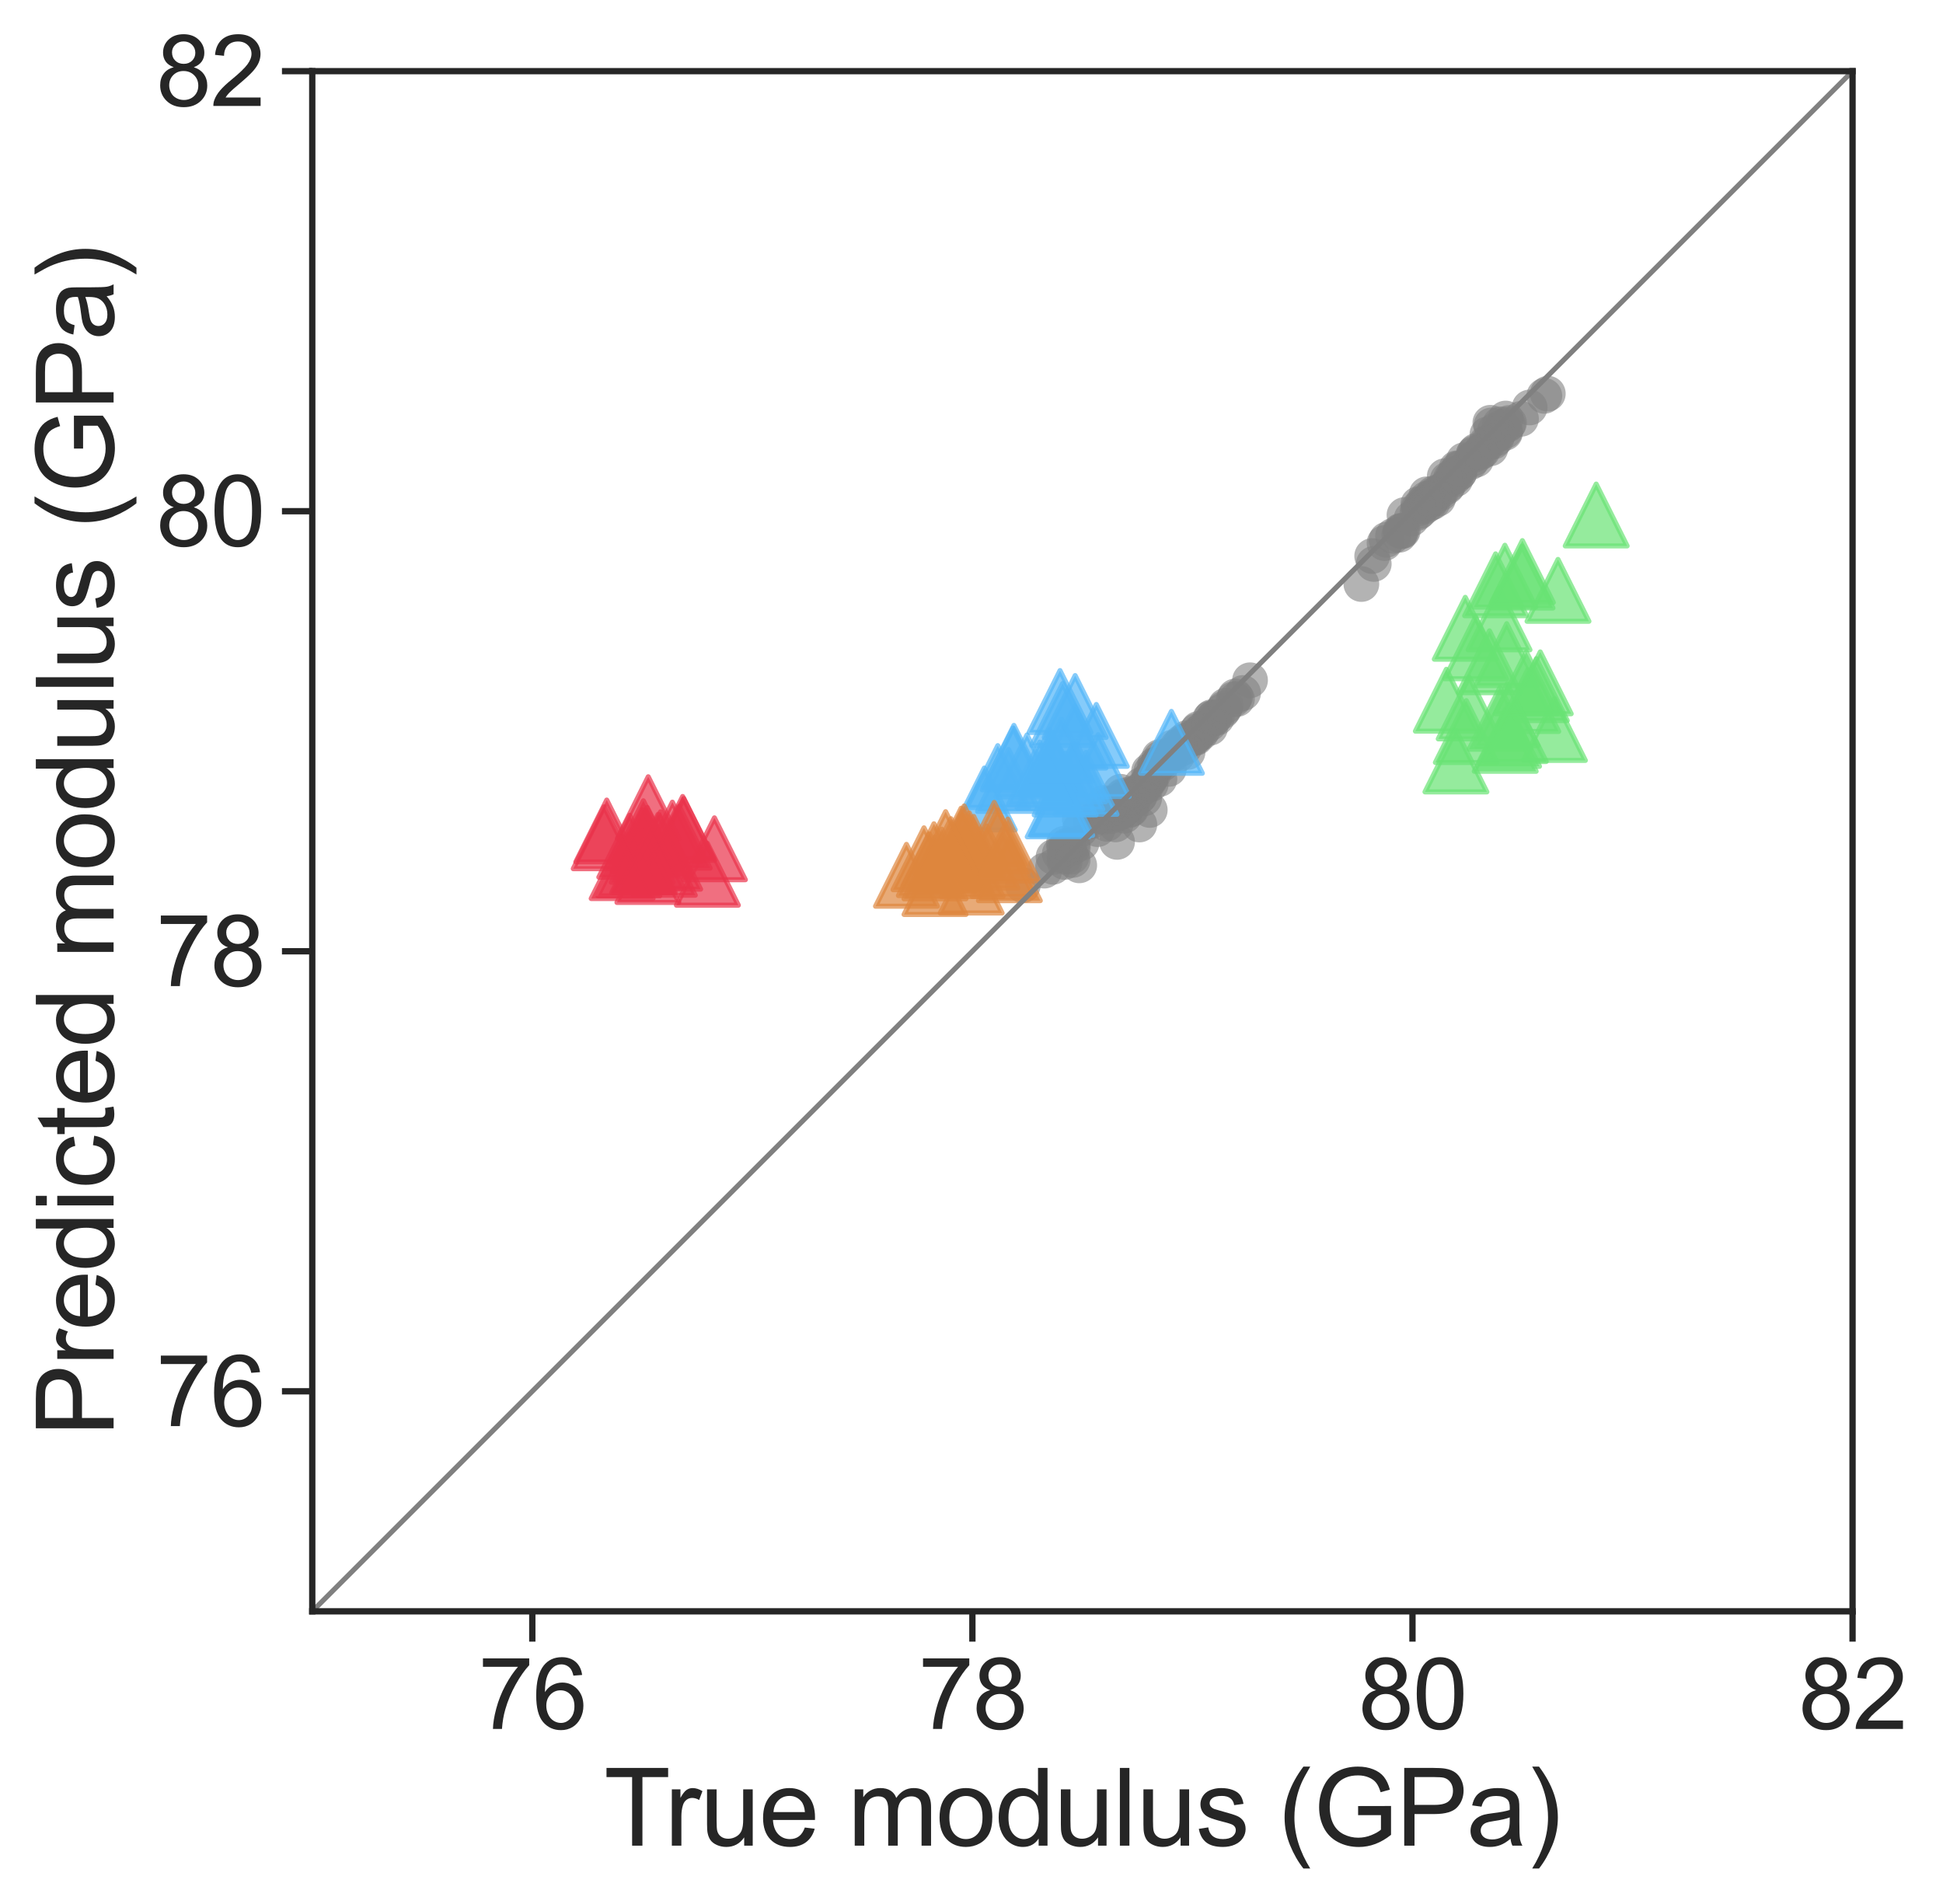 <?xml version="1.0" encoding="utf-8" standalone="no"?>
<!DOCTYPE svg PUBLIC "-//W3C//DTD SVG 1.1//EN"
  "http://www.w3.org/Graphics/SVG/1.1/DTD/svg11.dtd">
<svg xmlns:xlink="http://www.w3.org/1999/xlink" width="384.642pt" height="377.021pt" viewBox="0 0 384.642 377.021" xmlns="http://www.w3.org/2000/svg" version="1.1">
 <defs>
  <style type="text/css">*{stroke-linejoin: round; stroke-linecap: butt}</style>
 </defs>
 <g id="figure_1">
  <g id="patch_1">
   <path d="M 0 377.021 
L 384.642 377.021 
L 384.642 0 
L 0 0 
z
" style="fill: #ffffff"/>
  </g>
  <g id="axes_1">
   <g id="patch_2">
    <path d="M 61.817 319.009 
L 366.737 319.009 
L 366.737 14.089 
L 61.817 14.089 
z
" style="fill: #ffffff"/>
   </g>
   <g id="matplotlib.axis_1">
    <g id="xtick_1">
     <g id="line2d_1">
      <defs>
       <path id="m9c72541d26" d="M 0 0 
L 0 6 
" style="stroke: #262626; stroke-width: 1.25"/>
      </defs>
      <g>
       <use xlink:href="#m9c72541d26" x="105.377" y="319.009" style="fill: #262626; stroke: #262626; stroke-width: 1.25"/>
      </g>
     </g>
     <g id="text_1">
      <!-- 76 -->
      <g style="fill: #262626" transform="translate(94.672 342.288) scale(0.193 -0.193)">
       <defs>
        <path id="ArialMT-37" d="M 303 3981 
L 303 4522 
L 3269 4522 
L 3269 4084 
Q 2831 3619 2401 2847 
Q 1972 2075 1738 1259 
Q 1569 684 1522 0 
L 944 0 
Q 953 541 1156 1306 
Q 1359 2072 1739 2783 
Q 2119 3494 2547 3981 
L 303 3981 
z
" transform="scale(0.016)"/>
        <path id="ArialMT-36" d="M 3184 3459 
L 2625 3416 
Q 2550 3747 2413 3897 
Q 2184 4138 1850 4138 
Q 1581 4138 1378 3988 
Q 1113 3794 959 3422 
Q 806 3050 800 2363 
Q 1003 2672 1297 2822 
Q 1591 2972 1913 2972 
Q 2475 2972 2870 2558 
Q 3266 2144 3266 1488 
Q 3266 1056 3080 686 
Q 2894 316 2569 119 
Q 2244 -78 1831 -78 
Q 1128 -78 684 439 
Q 241 956 241 2144 
Q 241 3472 731 4075 
Q 1159 4600 1884 4600 
Q 2425 4600 2770 4297 
Q 3116 3994 3184 3459 
z
M 888 1484 
Q 888 1194 1011 928 
Q 1134 663 1356 523 
Q 1578 384 1822 384 
Q 2178 384 2434 671 
Q 2691 959 2691 1453 
Q 2691 1928 2437 2201 
Q 2184 2475 1800 2475 
Q 1419 2475 1153 2201 
Q 888 1928 888 1484 
z
" transform="scale(0.016)"/>
       </defs>
       <use xlink:href="#ArialMT-37"/>
       <use xlink:href="#ArialMT-36" x="55.615"/>
      </g>
     </g>
    </g>
    <g id="xtick_2">
     <g id="line2d_2">
      <g>
       <use xlink:href="#m9c72541d26" x="192.497" y="319.009" style="fill: #262626; stroke: #262626; stroke-width: 1.25"/>
      </g>
     </g>
     <g id="text_2">
      <!-- 78 -->
      <g style="fill: #262626" transform="translate(181.792 342.288) scale(0.193 -0.193)">
       <defs>
        <path id="ArialMT-38" d="M 1131 2484 
Q 781 2613 612 2850 
Q 444 3088 444 3419 
Q 444 3919 803 4259 
Q 1163 4600 1759 4600 
Q 2359 4600 2725 4251 
Q 3091 3903 3091 3403 
Q 3091 3084 2923 2848 
Q 2756 2613 2416 2484 
Q 2838 2347 3058 2040 
Q 3278 1734 3278 1309 
Q 3278 722 2862 322 
Q 2447 -78 1769 -78 
Q 1091 -78 675 323 
Q 259 725 259 1325 
Q 259 1772 486 2073 
Q 713 2375 1131 2484 
z
M 1019 3438 
Q 1019 3113 1228 2906 
Q 1438 2700 1772 2700 
Q 2097 2700 2305 2904 
Q 2513 3109 2513 3406 
Q 2513 3716 2298 3927 
Q 2084 4138 1766 4138 
Q 1444 4138 1231 3931 
Q 1019 3725 1019 3438 
z
M 838 1322 
Q 838 1081 952 856 
Q 1066 631 1291 507 
Q 1516 384 1775 384 
Q 2178 384 2440 643 
Q 2703 903 2703 1303 
Q 2703 1709 2433 1975 
Q 2163 2241 1756 2241 
Q 1359 2241 1098 1978 
Q 838 1716 838 1322 
z
" transform="scale(0.016)"/>
       </defs>
       <use xlink:href="#ArialMT-37"/>
       <use xlink:href="#ArialMT-38" x="55.615"/>
      </g>
     </g>
    </g>
    <g id="xtick_3">
     <g id="line2d_3">
      <g>
       <use xlink:href="#m9c72541d26" x="279.617" y="319.009" style="fill: #262626; stroke: #262626; stroke-width: 1.25"/>
      </g>
     </g>
     <g id="text_3">
      <!-- 80 -->
      <g style="fill: #262626" transform="translate(268.912 342.288) scale(0.193 -0.193)">
       <defs>
        <path id="ArialMT-30" d="M 266 2259 
Q 266 3072 433 3567 
Q 600 4063 929 4331 
Q 1259 4600 1759 4600 
Q 2128 4600 2406 4451 
Q 2684 4303 2865 4023 
Q 3047 3744 3150 3342 
Q 3253 2941 3253 2259 
Q 3253 1453 3087 958 
Q 2922 463 2592 192 
Q 2263 -78 1759 -78 
Q 1097 -78 719 397 
Q 266 969 266 2259 
z
M 844 2259 
Q 844 1131 1108 757 
Q 1372 384 1759 384 
Q 2147 384 2411 759 
Q 2675 1134 2675 2259 
Q 2675 3391 2411 3762 
Q 2147 4134 1753 4134 
Q 1366 4134 1134 3806 
Q 844 3388 844 2259 
z
" transform="scale(0.016)"/>
       </defs>
       <use xlink:href="#ArialMT-38"/>
       <use xlink:href="#ArialMT-30" x="55.615"/>
      </g>
     </g>
    </g>
    <g id="xtick_4">
     <g id="line2d_4">
      <g>
       <use xlink:href="#m9c72541d26" x="366.737" y="319.009" style="fill: #262626; stroke: #262626; stroke-width: 1.25"/>
      </g>
     </g>
     <g id="text_4">
      <!-- 82 -->
      <g style="fill: #262626" transform="translate(356.032 342.288) scale(0.193 -0.193)">
       <defs>
        <path id="ArialMT-32" d="M 3222 541 
L 3222 0 
L 194 0 
Q 188 203 259 391 
Q 375 700 629 1000 
Q 884 1300 1366 1694 
Q 2113 2306 2375 2664 
Q 2638 3022 2638 3341 
Q 2638 3675 2398 3904 
Q 2159 4134 1775 4134 
Q 1369 4134 1125 3890 
Q 881 3647 878 3216 
L 300 3275 
Q 359 3922 746 4261 
Q 1134 4600 1788 4600 
Q 2447 4600 2831 4234 
Q 3216 3869 3216 3328 
Q 3216 3053 3103 2787 
Q 2991 2522 2730 2228 
Q 2469 1934 1863 1422 
Q 1356 997 1212 845 
Q 1069 694 975 541 
L 3222 541 
z
" transform="scale(0.016)"/>
       </defs>
       <use xlink:href="#ArialMT-38"/>
       <use xlink:href="#ArialMT-32" x="55.615"/>
      </g>
     </g>
    </g>
    <g id="text_5">
     <!-- True modulus (GPa) -->
     <g style="fill: #262626" transform="translate(119.562 365.401) scale(0.21 -0.21)">
      <defs>
       <path id="ArialMT-54" d="M 1659 0 
L 1659 4041 
L 150 4041 
L 150 4581 
L 3781 4581 
L 3781 4041 
L 2266 4041 
L 2266 0 
L 1659 0 
z
" transform="scale(0.016)"/>
       <path id="ArialMT-72" d="M 416 0 
L 416 3319 
L 922 3319 
L 922 2816 
Q 1116 3169 1280 3281 
Q 1444 3394 1641 3394 
Q 1925 3394 2219 3213 
L 2025 2691 
Q 1819 2813 1613 2813 
Q 1428 2813 1281 2702 
Q 1134 2591 1072 2394 
Q 978 2094 978 1738 
L 978 0 
L 416 0 
z
" transform="scale(0.016)"/>
       <path id="ArialMT-75" d="M 2597 0 
L 2597 488 
Q 2209 -75 1544 -75 
Q 1250 -75 995 37 
Q 741 150 617 320 
Q 494 491 444 738 
Q 409 903 409 1263 
L 409 3319 
L 972 3319 
L 972 1478 
Q 972 1038 1006 884 
Q 1059 663 1231 536 
Q 1403 409 1656 409 
Q 1909 409 2131 539 
Q 2353 669 2445 892 
Q 2538 1116 2538 1541 
L 2538 3319 
L 3100 3319 
L 3100 0 
L 2597 0 
z
" transform="scale(0.016)"/>
       <path id="ArialMT-65" d="M 2694 1069 
L 3275 997 
Q 3138 488 2766 206 
Q 2394 -75 1816 -75 
Q 1088 -75 661 373 
Q 234 822 234 1631 
Q 234 2469 665 2931 
Q 1097 3394 1784 3394 
Q 2450 3394 2872 2941 
Q 3294 2488 3294 1666 
Q 3294 1616 3291 1516 
L 816 1516 
Q 847 969 1125 678 
Q 1403 388 1819 388 
Q 2128 388 2347 550 
Q 2566 713 2694 1069 
z
M 847 1978 
L 2700 1978 
Q 2663 2397 2488 2606 
Q 2219 2931 1791 2931 
Q 1403 2931 1139 2672 
Q 875 2413 847 1978 
z
" transform="scale(0.016)"/>
       <path id="ArialMT-20" transform="scale(0.016)"/>
       <path id="ArialMT-6d" d="M 422 0 
L 422 3319 
L 925 3319 
L 925 2853 
Q 1081 3097 1340 3245 
Q 1600 3394 1931 3394 
Q 2300 3394 2536 3241 
Q 2772 3088 2869 2813 
Q 3263 3394 3894 3394 
Q 4388 3394 4653 3120 
Q 4919 2847 4919 2278 
L 4919 0 
L 4359 0 
L 4359 2091 
Q 4359 2428 4304 2576 
Q 4250 2725 4106 2815 
Q 3963 2906 3769 2906 
Q 3419 2906 3187 2673 
Q 2956 2441 2956 1928 
L 2956 0 
L 2394 0 
L 2394 2156 
Q 2394 2531 2256 2718 
Q 2119 2906 1806 2906 
Q 1569 2906 1367 2781 
Q 1166 2656 1075 2415 
Q 984 2175 984 1722 
L 984 0 
L 422 0 
z
" transform="scale(0.016)"/>
       <path id="ArialMT-6f" d="M 213 1659 
Q 213 2581 725 3025 
Q 1153 3394 1769 3394 
Q 2453 3394 2887 2945 
Q 3322 2497 3322 1706 
Q 3322 1066 3130 698 
Q 2938 331 2570 128 
Q 2203 -75 1769 -75 
Q 1072 -75 642 372 
Q 213 819 213 1659 
z
M 791 1659 
Q 791 1022 1069 705 
Q 1347 388 1769 388 
Q 2188 388 2466 706 
Q 2744 1025 2744 1678 
Q 2744 2294 2464 2611 
Q 2184 2928 1769 2928 
Q 1347 2928 1069 2612 
Q 791 2297 791 1659 
z
" transform="scale(0.016)"/>
       <path id="ArialMT-64" d="M 2575 0 
L 2575 419 
Q 2259 -75 1647 -75 
Q 1250 -75 917 144 
Q 584 363 401 755 
Q 219 1147 219 1656 
Q 219 2153 384 2558 
Q 550 2963 881 3178 
Q 1213 3394 1622 3394 
Q 1922 3394 2156 3267 
Q 2391 3141 2538 2938 
L 2538 4581 
L 3097 4581 
L 3097 0 
L 2575 0 
z
M 797 1656 
Q 797 1019 1065 703 
Q 1334 388 1700 388 
Q 2069 388 2326 689 
Q 2584 991 2584 1609 
Q 2584 2291 2321 2609 
Q 2059 2928 1675 2928 
Q 1300 2928 1048 2622 
Q 797 2316 797 1656 
z
" transform="scale(0.016)"/>
       <path id="ArialMT-6c" d="M 409 0 
L 409 4581 
L 972 4581 
L 972 0 
L 409 0 
z
" transform="scale(0.016)"/>
       <path id="ArialMT-73" d="M 197 991 
L 753 1078 
Q 800 744 1014 566 
Q 1228 388 1613 388 
Q 2000 388 2187 545 
Q 2375 703 2375 916 
Q 2375 1106 2209 1216 
Q 2094 1291 1634 1406 
Q 1016 1563 777 1677 
Q 538 1791 414 1992 
Q 291 2194 291 2438 
Q 291 2659 392 2848 
Q 494 3038 669 3163 
Q 800 3259 1026 3326 
Q 1253 3394 1513 3394 
Q 1903 3394 2198 3281 
Q 2494 3169 2634 2976 
Q 2775 2784 2828 2463 
L 2278 2388 
Q 2241 2644 2061 2787 
Q 1881 2931 1553 2931 
Q 1166 2931 1000 2803 
Q 834 2675 834 2503 
Q 834 2394 903 2306 
Q 972 2216 1119 2156 
Q 1203 2125 1616 2013 
Q 2213 1853 2448 1751 
Q 2684 1650 2818 1456 
Q 2953 1263 2953 975 
Q 2953 694 2789 445 
Q 2625 197 2315 61 
Q 2006 -75 1616 -75 
Q 969 -75 630 194 
Q 291 463 197 991 
z
" transform="scale(0.016)"/>
       <path id="ArialMT-28" d="M 1497 -1347 
Q 1031 -759 709 28 
Q 388 816 388 1659 
Q 388 2403 628 3084 
Q 909 3875 1497 4659 
L 1900 4659 
Q 1522 4009 1400 3731 
Q 1209 3300 1100 2831 
Q 966 2247 966 1656 
Q 966 153 1900 -1347 
L 1497 -1347 
z
" transform="scale(0.016)"/>
       <path id="ArialMT-47" d="M 2638 1797 
L 2638 2334 
L 4578 2338 
L 4578 638 
Q 4131 281 3656 101 
Q 3181 -78 2681 -78 
Q 2006 -78 1454 211 
Q 903 500 622 1047 
Q 341 1594 341 2269 
Q 341 2938 620 3517 
Q 900 4097 1425 4378 
Q 1950 4659 2634 4659 
Q 3131 4659 3532 4498 
Q 3934 4338 4162 4050 
Q 4391 3763 4509 3300 
L 3963 3150 
Q 3859 3500 3706 3700 
Q 3553 3900 3268 4020 
Q 2984 4141 2638 4141 
Q 2222 4141 1919 4014 
Q 1616 3888 1430 3681 
Q 1244 3475 1141 3228 
Q 966 2803 966 2306 
Q 966 1694 1177 1281 
Q 1388 869 1791 669 
Q 2194 469 2647 469 
Q 3041 469 3416 620 
Q 3791 772 3984 944 
L 3984 1797 
L 2638 1797 
z
" transform="scale(0.016)"/>
       <path id="ArialMT-50" d="M 494 0 
L 494 4581 
L 2222 4581 
Q 2678 4581 2919 4538 
Q 3256 4481 3484 4323 
Q 3713 4166 3852 3881 
Q 3991 3597 3991 3256 
Q 3991 2672 3619 2267 
Q 3247 1863 2275 1863 
L 1100 1863 
L 1100 0 
L 494 0 
z
M 1100 2403 
L 2284 2403 
Q 2872 2403 3119 2622 
Q 3366 2841 3366 3238 
Q 3366 3525 3220 3729 
Q 3075 3934 2838 4000 
Q 2684 4041 2272 4041 
L 1100 4041 
L 1100 2403 
z
" transform="scale(0.016)"/>
       <path id="ArialMT-61" d="M 2588 409 
Q 2275 144 1986 34 
Q 1697 -75 1366 -75 
Q 819 -75 525 192 
Q 231 459 231 875 
Q 231 1119 342 1320 
Q 453 1522 633 1644 
Q 813 1766 1038 1828 
Q 1203 1872 1538 1913 
Q 2219 1994 2541 2106 
Q 2544 2222 2544 2253 
Q 2544 2597 2384 2738 
Q 2169 2928 1744 2928 
Q 1347 2928 1158 2789 
Q 969 2650 878 2297 
L 328 2372 
Q 403 2725 575 2942 
Q 747 3159 1072 3276 
Q 1397 3394 1825 3394 
Q 2250 3394 2515 3294 
Q 2781 3194 2906 3042 
Q 3031 2891 3081 2659 
Q 3109 2516 3109 2141 
L 3109 1391 
Q 3109 606 3145 398 
Q 3181 191 3288 0 
L 2700 0 
Q 2613 175 2588 409 
z
M 2541 1666 
Q 2234 1541 1622 1453 
Q 1275 1403 1131 1340 
Q 988 1278 909 1158 
Q 831 1038 831 891 
Q 831 666 1001 516 
Q 1172 366 1500 366 
Q 1825 366 2078 508 
Q 2331 650 2450 897 
Q 2541 1088 2541 1459 
L 2541 1666 
z
" transform="scale(0.016)"/>
       <path id="ArialMT-29" d="M 791 -1347 
L 388 -1347 
Q 1322 153 1322 1656 
Q 1322 2244 1188 2822 
Q 1081 3291 891 3722 
Q 769 4003 388 4659 
L 791 4659 
Q 1378 3875 1659 3084 
Q 1900 2403 1900 1659 
Q 1900 816 1576 28 
Q 1253 -759 791 -1347 
z
" transform="scale(0.016)"/>
      </defs>
      <use xlink:href="#ArialMT-54"/>
      <use xlink:href="#ArialMT-72" x="57.334"/>
      <use xlink:href="#ArialMT-75" x="90.635"/>
      <use xlink:href="#ArialMT-65" x="146.25"/>
      <use xlink:href="#ArialMT-20" x="201.865"/>
      <use xlink:href="#ArialMT-6d" x="229.648"/>
      <use xlink:href="#ArialMT-6f" x="312.949"/>
      <use xlink:href="#ArialMT-64" x="368.564"/>
      <use xlink:href="#ArialMT-75" x="424.18"/>
      <use xlink:href="#ArialMT-6c" x="479.795"/>
      <use xlink:href="#ArialMT-75" x="502.012"/>
      <use xlink:href="#ArialMT-73" x="557.627"/>
      <use xlink:href="#ArialMT-20" x="607.627"/>
      <use xlink:href="#ArialMT-28" x="635.41"/>
      <use xlink:href="#ArialMT-47" x="668.711"/>
      <use xlink:href="#ArialMT-50" x="746.494"/>
      <use xlink:href="#ArialMT-61" x="813.193"/>
      <use xlink:href="#ArialMT-29" x="868.809"/>
     </g>
    </g>
   </g>
   <g id="matplotlib.axis_2">
    <g id="ytick_1">
     <g id="line2d_5">
      <defs>
       <path id="m9cccc47518" d="M 0 0 
L -6 0 
" style="stroke: #262626; stroke-width: 1.25"/>
      </defs>
      <g>
       <use xlink:href="#m9cccc47518" x="61.817" y="275.449" style="fill: #262626; stroke: #262626; stroke-width: 1.25"/>
      </g>
     </g>
     <g id="text_6">
      <!-- 76 -->
      <g style="fill: #262626" transform="translate(30.907 282.339) scale(0.193 -0.193)">
       <use xlink:href="#ArialMT-37"/>
       <use xlink:href="#ArialMT-36" x="55.615"/>
      </g>
     </g>
    </g>
    <g id="ytick_2">
     <g id="line2d_6">
      <g>
       <use xlink:href="#m9cccc47518" x="61.817" y="188.329" style="fill: #262626; stroke: #262626; stroke-width: 1.25"/>
      </g>
     </g>
     <g id="text_7">
      <!-- 78 -->
      <g style="fill: #262626" transform="translate(30.907 195.219) scale(0.193 -0.193)">
       <use xlink:href="#ArialMT-37"/>
       <use xlink:href="#ArialMT-38" x="55.615"/>
      </g>
     </g>
    </g>
    <g id="ytick_3">
     <g id="line2d_7">
      <g>
       <use xlink:href="#m9cccc47518" x="61.817" y="101.209" style="fill: #262626; stroke: #262626; stroke-width: 1.25"/>
      </g>
     </g>
     <g id="text_8">
      <!-- 80 -->
      <g style="fill: #262626" transform="translate(30.907 108.099) scale(0.193 -0.193)">
       <use xlink:href="#ArialMT-38"/>
       <use xlink:href="#ArialMT-30" x="55.615"/>
      </g>
     </g>
    </g>
    <g id="ytick_4">
     <g id="line2d_8">
      <g>
       <use xlink:href="#m9cccc47518" x="61.817" y="14.089" style="fill: #262626; stroke: #262626; stroke-width: 1.25"/>
      </g>
     </g>
     <g id="text_9">
      <!-- 82 -->
      <g style="fill: #262626" transform="translate(30.907 20.979) scale(0.193 -0.193)">
       <use xlink:href="#ArialMT-38"/>
       <use xlink:href="#ArialMT-32" x="55.615"/>
      </g>
     </g>
    </g>
    <g id="text_10">
     <!-- Predicted modulus (GPa) -->
     <g style="fill: #262626" transform="translate(22.487 284.427) rotate(-90) scale(0.21 -0.21)">
      <defs>
       <path id="ArialMT-69" d="M 425 3934 
L 425 4581 
L 988 4581 
L 988 3934 
L 425 3934 
z
M 425 0 
L 425 3319 
L 988 3319 
L 988 0 
L 425 0 
z
" transform="scale(0.016)"/>
       <path id="ArialMT-63" d="M 2588 1216 
L 3141 1144 
Q 3050 572 2676 248 
Q 2303 -75 1759 -75 
Q 1078 -75 664 370 
Q 250 816 250 1647 
Q 250 2184 428 2587 
Q 606 2991 970 3192 
Q 1334 3394 1763 3394 
Q 2303 3394 2647 3120 
Q 2991 2847 3088 2344 
L 2541 2259 
Q 2463 2594 2264 2762 
Q 2066 2931 1784 2931 
Q 1359 2931 1093 2626 
Q 828 2322 828 1663 
Q 828 994 1084 691 
Q 1341 388 1753 388 
Q 2084 388 2306 591 
Q 2528 794 2588 1216 
z
" transform="scale(0.016)"/>
       <path id="ArialMT-74" d="M 1650 503 
L 1731 6 
Q 1494 -44 1306 -44 
Q 1000 -44 831 53 
Q 663 150 594 308 
Q 525 466 525 972 
L 525 2881 
L 113 2881 
L 113 3319 
L 525 3319 
L 525 4141 
L 1084 4478 
L 1084 3319 
L 1650 3319 
L 1650 2881 
L 1084 2881 
L 1084 941 
Q 1084 700 1114 631 
Q 1144 563 1211 522 
Q 1278 481 1403 481 
Q 1497 481 1650 503 
z
" transform="scale(0.016)"/>
      </defs>
      <use xlink:href="#ArialMT-50"/>
      <use xlink:href="#ArialMT-72" x="66.699"/>
      <use xlink:href="#ArialMT-65" x="100"/>
      <use xlink:href="#ArialMT-64" x="155.615"/>
      <use xlink:href="#ArialMT-69" x="211.23"/>
      <use xlink:href="#ArialMT-63" x="233.447"/>
      <use xlink:href="#ArialMT-74" x="283.447"/>
      <use xlink:href="#ArialMT-65" x="311.23"/>
      <use xlink:href="#ArialMT-64" x="366.846"/>
      <use xlink:href="#ArialMT-20" x="422.461"/>
      <use xlink:href="#ArialMT-6d" x="450.244"/>
      <use xlink:href="#ArialMT-6f" x="533.545"/>
      <use xlink:href="#ArialMT-64" x="589.16"/>
      <use xlink:href="#ArialMT-75" x="644.775"/>
      <use xlink:href="#ArialMT-6c" x="700.391"/>
      <use xlink:href="#ArialMT-75" x="722.607"/>
      <use xlink:href="#ArialMT-73" x="778.223"/>
      <use xlink:href="#ArialMT-20" x="828.223"/>
      <use xlink:href="#ArialMT-28" x="856.006"/>
      <use xlink:href="#ArialMT-47" x="889.307"/>
      <use xlink:href="#ArialMT-50" x="967.09"/>
      <use xlink:href="#ArialMT-61" x="1033.789"/>
      <use xlink:href="#ArialMT-29" x="1089.404"/>
     </g>
    </g>
   </g>
   <g id="PathCollection_1">
    <defs>
     <path id="C0_0_17e2980e04" d="M 0 3.536 
C 0.938 3.536 1.837 3.163 2.5 2.5 
C 3.163 1.837 3.536 0.938 3.536 -0 
C 3.536 -0.938 3.163 -1.837 2.5 -2.5 
C 1.837 -3.163 0.938 -3.536 0 -3.536 
C -0.938 -3.536 -1.837 -3.163 -2.5 -2.5 
C -3.163 -1.837 -3.536 -0.938 -3.536 0 
C -3.536 0.938 -3.163 1.837 -2.5 2.5 
C -1.837 3.163 -0.938 3.536 0 3.536 
z
"/>
    </defs>
    <g clip-path="url(#pdd0a4159f8)">
     <use xlink:href="#C0_0_17e2980e04" x="298.735" y="83.734" style="fill: #808080; fill-opacity: 0.6"/>
    </g>
    <g clip-path="url(#pdd0a4159f8)">
     <use xlink:href="#C0_0_17e2980e04" x="279.428" y="102.669" style="fill: #808080; fill-opacity: 0.6"/>
    </g>
    <g clip-path="url(#pdd0a4159f8)">
     <use xlink:href="#C0_0_17e2980e04" x="294.453" y="86.02" style="fill: #808080; fill-opacity: 0.6"/>
    </g>
    <g clip-path="url(#pdd0a4159f8)">
     <use xlink:href="#C0_0_17e2980e04" x="297.935" y="85.341" style="fill: #808080; fill-opacity: 0.6"/>
    </g>
    <g clip-path="url(#pdd0a4159f8)">
     <use xlink:href="#C0_0_17e2980e04" x="231.713" y="149.763" style="fill: #808080; fill-opacity: 0.6"/>
    </g>
    <g clip-path="url(#pdd0a4159f8)">
     <use xlink:href="#C0_0_17e2980e04" x="233.067" y="149.487" style="fill: #808080; fill-opacity: 0.6"/>
    </g>
    <g clip-path="url(#pdd0a4159f8)">
     <use xlink:href="#C0_0_17e2980e04" x="234.943" y="146.724" style="fill: #808080; fill-opacity: 0.6"/>
    </g>
    <g clip-path="url(#pdd0a4159f8)">
     <use xlink:href="#C0_0_17e2980e04" x="223.007" y="159.805" style="fill: #808080; fill-opacity: 0.6"/>
    </g>
    <g clip-path="url(#pdd0a4159f8)">
     <use xlink:href="#C0_0_17e2980e04" x="301.102" y="82.92" style="fill: #808080; fill-opacity: 0.6"/>
    </g>
    <g clip-path="url(#pdd0a4159f8)">
     <use xlink:href="#C0_0_17e2980e04" x="219.656" y="160.098" style="fill: #808080; fill-opacity: 0.6"/>
    </g>
    <g clip-path="url(#pdd0a4159f8)">
     <use xlink:href="#C0_0_17e2980e04" x="233.962" y="146.949" style="fill: #808080; fill-opacity: 0.6"/>
    </g>
    <g clip-path="url(#pdd0a4159f8)">
     <use xlink:href="#C0_0_17e2980e04" x="214.124" y="166.859" style="fill: #808080; fill-opacity: 0.6"/>
    </g>
    <g clip-path="url(#pdd0a4159f8)">
     <use xlink:href="#C0_0_17e2980e04" x="291.086" y="91.507" style="fill: #808080; fill-opacity: 0.6"/>
    </g>
    <g clip-path="url(#pdd0a4159f8)">
     <use xlink:href="#C0_0_17e2980e04" x="227.646" y="154.112" style="fill: #808080; fill-opacity: 0.6"/>
    </g>
    <g clip-path="url(#pdd0a4159f8)">
     <use xlink:href="#C0_0_17e2980e04" x="302.812" y="80.67" style="fill: #808080; fill-opacity: 0.6"/>
    </g>
    <g clip-path="url(#pdd0a4159f8)">
     <use xlink:href="#C0_0_17e2980e04" x="239.551" y="144.077" style="fill: #808080; fill-opacity: 0.6"/>
    </g>
    <g clip-path="url(#pdd0a4159f8)">
     <use xlink:href="#C0_0_17e2980e04" x="282.427" y="97.864" style="fill: #808080; fill-opacity: 0.6"/>
    </g>
    <g clip-path="url(#pdd0a4159f8)">
     <use xlink:href="#C0_0_17e2980e04" x="219.077" y="163.092" style="fill: #808080; fill-opacity: 0.6"/>
    </g>
    <g clip-path="url(#pdd0a4159f8)">
     <use xlink:href="#C0_0_17e2980e04" x="211.691" y="167.646" style="fill: #808080; fill-opacity: 0.6"/>
    </g>
    <g clip-path="url(#pdd0a4159f8)">
     <use xlink:href="#C0_0_17e2980e04" x="218.338" y="161.659" style="fill: #808080; fill-opacity: 0.6"/>
    </g>
    <g clip-path="url(#pdd0a4159f8)">
     <use xlink:href="#C0_0_17e2980e04" x="293.472" y="89.273" style="fill: #808080; fill-opacity: 0.6"/>
    </g>
    <g clip-path="url(#pdd0a4159f8)">
     <use xlink:href="#C0_0_17e2980e04" x="295.052" y="88.765" style="fill: #808080; fill-opacity: 0.6"/>
    </g>
    <g clip-path="url(#pdd0a4159f8)">
     <use xlink:href="#C0_0_17e2980e04" x="306.411" y="77.935" style="fill: #808080; fill-opacity: 0.6"/>
    </g>
    <g clip-path="url(#pdd0a4159f8)">
     <use xlink:href="#C0_0_17e2980e04" x="285.177" y="97.623" style="fill: #808080; fill-opacity: 0.6"/>
    </g>
    <g clip-path="url(#pdd0a4159f8)">
     <use xlink:href="#C0_0_17e2980e04" x="221.139" y="166.678" style="fill: #808080; fill-opacity: 0.6"/>
    </g>
    <g clip-path="url(#pdd0a4159f8)">
     <use xlink:href="#C0_0_17e2980e04" x="288.345" y="92.72" style="fill: #808080; fill-opacity: 0.6"/>
    </g>
    <g clip-path="url(#pdd0a4159f8)">
     <use xlink:href="#C0_0_17e2980e04" x="228.636" y="151.413" style="fill: #808080; fill-opacity: 0.6"/>
    </g>
    <g clip-path="url(#pdd0a4159f8)">
     <use xlink:href="#C0_0_17e2980e04" x="212.393" y="167.737" style="fill: #808080; fill-opacity: 0.6"/>
    </g>
    <g clip-path="url(#pdd0a4159f8)">
     <use xlink:href="#C0_0_17e2980e04" x="295.035" y="83.7" style="fill: #808080; fill-opacity: 0.6"/>
    </g>
    <g clip-path="url(#pdd0a4159f8)">
     <use xlink:href="#C0_0_17e2980e04" x="240.436" y="142.051" style="fill: #808080; fill-opacity: 0.6"/>
    </g>
    <g clip-path="url(#pdd0a4159f8)">
     <use xlink:href="#C0_0_17e2980e04" x="236.336" y="146.165" style="fill: #808080; fill-opacity: 0.6"/>
    </g>
    <g clip-path="url(#pdd0a4159f8)">
     <use xlink:href="#C0_0_17e2980e04" x="239.572" y="142.261" style="fill: #808080; fill-opacity: 0.6"/>
    </g>
    <g clip-path="url(#pdd0a4159f8)">
     <use xlink:href="#C0_0_17e2980e04" x="227.474" y="152.673" style="fill: #808080; fill-opacity: 0.6"/>
    </g>
    <g clip-path="url(#pdd0a4159f8)">
     <use xlink:href="#C0_0_17e2980e04" x="287.228" y="94.76" style="fill: #808080; fill-opacity: 0.6"/>
    </g>
    <g clip-path="url(#pdd0a4159f8)">
     <use xlink:href="#C0_0_17e2980e04" x="202.481" y="175.243" style="fill: #808080; fill-opacity: 0.6"/>
    </g>
    <g clip-path="url(#pdd0a4159f8)">
     <use xlink:href="#C0_0_17e2980e04" x="218.285" y="160.028" style="fill: #808080; fill-opacity: 0.6"/>
    </g>
    <g clip-path="url(#pdd0a4159f8)">
     <use xlink:href="#C0_0_17e2980e04" x="283.517" y="98.81" style="fill: #808080; fill-opacity: 0.6"/>
    </g>
    <g clip-path="url(#pdd0a4159f8)">
     <use xlink:href="#C0_0_17e2980e04" x="222.188" y="157.803" style="fill: #808080; fill-opacity: 0.6"/>
    </g>
    <g clip-path="url(#pdd0a4159f8)">
     <use xlink:href="#C0_0_17e2980e04" x="286.744" y="95.897" style="fill: #808080; fill-opacity: 0.6"/>
    </g>
    <g clip-path="url(#pdd0a4159f8)">
     <use xlink:href="#C0_0_17e2980e04" x="227.388" y="154.517" style="fill: #808080; fill-opacity: 0.6"/>
    </g>
    <g clip-path="url(#pdd0a4159f8)">
     <use xlink:href="#C0_0_17e2980e04" x="269.5" y="115.621" style="fill: #808080; fill-opacity: 0.6"/>
    </g>
    <g clip-path="url(#pdd0a4159f8)">
     <use xlink:href="#C0_0_17e2980e04" x="218.526" y="158.969" style="fill: #808080; fill-opacity: 0.6"/>
    </g>
    <g clip-path="url(#pdd0a4159f8)">
     <use xlink:href="#C0_0_17e2980e04" x="236.76" y="146.051" style="fill: #808080; fill-opacity: 0.6"/>
    </g>
    <g clip-path="url(#pdd0a4159f8)">
     <use xlink:href="#C0_0_17e2980e04" x="228.287" y="153.235" style="fill: #808080; fill-opacity: 0.6"/>
    </g>
    <g clip-path="url(#pdd0a4159f8)">
     <use xlink:href="#C0_0_17e2980e04" x="298.06" y="82.858" style="fill: #808080; fill-opacity: 0.6"/>
    </g>
    <g clip-path="url(#pdd0a4159f8)">
     <use xlink:href="#C0_0_17e2980e04" x="242.374" y="140.274" style="fill: #808080; fill-opacity: 0.6"/>
    </g>
    <g clip-path="url(#pdd0a4159f8)">
     <use xlink:href="#C0_0_17e2980e04" x="220.064" y="161.528" style="fill: #808080; fill-opacity: 0.6"/>
    </g>
    <g clip-path="url(#pdd0a4159f8)">
     <use xlink:href="#C0_0_17e2980e04" x="275.773" y="106.087" style="fill: #808080; fill-opacity: 0.6"/>
    </g>
    <g clip-path="url(#pdd0a4159f8)">
     <use xlink:href="#C0_0_17e2980e04" x="237.234" y="144.316" style="fill: #808080; fill-opacity: 0.6"/>
    </g>
    <g clip-path="url(#pdd0a4159f8)">
     <use xlink:href="#C0_0_17e2980e04" x="210.752" y="170.646" style="fill: #808080; fill-opacity: 0.6"/>
    </g>
    <g clip-path="url(#pdd0a4159f8)">
     <use xlink:href="#C0_0_17e2980e04" x="219.647" y="159.169" style="fill: #808080; fill-opacity: 0.6"/>
    </g>
    <g clip-path="url(#pdd0a4159f8)">
     <use xlink:href="#C0_0_17e2980e04" x="222.182" y="159.078" style="fill: #808080; fill-opacity: 0.6"/>
    </g>
    <g clip-path="url(#pdd0a4159f8)">
     <use xlink:href="#C0_0_17e2980e04" x="206.731" y="172.366" style="fill: #808080; fill-opacity: 0.6"/>
    </g>
    <g clip-path="url(#pdd0a4159f8)">
     <use xlink:href="#C0_0_17e2980e04" x="230.083" y="151.2" style="fill: #808080; fill-opacity: 0.6"/>
    </g>
    <g clip-path="url(#pdd0a4159f8)">
     <use xlink:href="#C0_0_17e2980e04" x="224.917" y="157.099" style="fill: #808080; fill-opacity: 0.6"/>
    </g>
    <g clip-path="url(#pdd0a4159f8)">
     <use xlink:href="#C0_0_17e2980e04" x="236.208" y="146.037" style="fill: #808080; fill-opacity: 0.6"/>
    </g>
    <g clip-path="url(#pdd0a4159f8)">
     <use xlink:href="#C0_0_17e2980e04" x="280.778" y="99.822" style="fill: #808080; fill-opacity: 0.6"/>
    </g>
    <g clip-path="url(#pdd0a4159f8)">
     <use xlink:href="#C0_0_17e2980e04" x="288.848" y="93.659" style="fill: #808080; fill-opacity: 0.6"/>
    </g>
    <g clip-path="url(#pdd0a4159f8)">
     <use xlink:href="#C0_0_17e2980e04" x="281.689" y="100.026" style="fill: #808080; fill-opacity: 0.6"/>
    </g>
    <g clip-path="url(#pdd0a4159f8)">
     <use xlink:href="#C0_0_17e2980e04" x="223.283" y="157.35" style="fill: #808080; fill-opacity: 0.6"/>
    </g>
    <g clip-path="url(#pdd0a4159f8)">
     <use xlink:href="#C0_0_17e2980e04" x="212.124" y="169.582" style="fill: #808080; fill-opacity: 0.6"/>
    </g>
    <g clip-path="url(#pdd0a4159f8)">
     <use xlink:href="#C0_0_17e2980e04" x="297.928" y="85.69" style="fill: #808080; fill-opacity: 0.6"/>
    </g>
    <g clip-path="url(#pdd0a4159f8)">
     <use xlink:href="#C0_0_17e2980e04" x="229.497" y="151.147" style="fill: #808080; fill-opacity: 0.6"/>
    </g>
    <g clip-path="url(#pdd0a4159f8)">
     <use xlink:href="#C0_0_17e2980e04" x="295.998" y="85.234" style="fill: #808080; fill-opacity: 0.6"/>
    </g>
    <g clip-path="url(#pdd0a4159f8)">
     <use xlink:href="#C0_0_17e2980e04" x="286.589" y="94.937" style="fill: #808080; fill-opacity: 0.6"/>
    </g>
    <g clip-path="url(#pdd0a4159f8)">
     <use xlink:href="#C0_0_17e2980e04" x="296.246" y="86.757" style="fill: #808080; fill-opacity: 0.6"/>
    </g>
    <g clip-path="url(#pdd0a4159f8)">
     <use xlink:href="#C0_0_17e2980e04" x="223.613" y="160.364" style="fill: #808080; fill-opacity: 0.6"/>
    </g>
    <g clip-path="url(#pdd0a4159f8)">
     <use xlink:href="#C0_0_17e2980e04" x="294.266" y="87.656" style="fill: #808080; fill-opacity: 0.6"/>
    </g>
    <g clip-path="url(#pdd0a4159f8)">
     <use xlink:href="#C0_0_17e2980e04" x="225.67" y="157.516" style="fill: #808080; fill-opacity: 0.6"/>
    </g>
    <g clip-path="url(#pdd0a4159f8)">
     <use xlink:href="#C0_0_17e2980e04" x="222.176" y="157.585" style="fill: #808080; fill-opacity: 0.6"/>
    </g>
    <g clip-path="url(#pdd0a4159f8)">
     <use xlink:href="#C0_0_17e2980e04" x="220.834" y="163.216" style="fill: #808080; fill-opacity: 0.6"/>
    </g>
    <g clip-path="url(#pdd0a4159f8)">
     <use xlink:href="#C0_0_17e2980e04" x="229.522" y="154.242" style="fill: #808080; fill-opacity: 0.6"/>
    </g>
    <g clip-path="url(#pdd0a4159f8)">
     <use xlink:href="#C0_0_17e2980e04" x="288.932" y="93.483" style="fill: #808080; fill-opacity: 0.6"/>
    </g>
    <g clip-path="url(#pdd0a4159f8)">
     <use xlink:href="#C0_0_17e2980e04" x="286.009" y="94.272" style="fill: #808080; fill-opacity: 0.6"/>
    </g>
    <g clip-path="url(#pdd0a4159f8)">
     <use xlink:href="#C0_0_17e2980e04" x="246.084" y="137.194" style="fill: #808080; fill-opacity: 0.6"/>
    </g>
    <g clip-path="url(#pdd0a4159f8)">
     <use xlink:href="#C0_0_17e2980e04" x="294.525" y="87.817" style="fill: #808080; fill-opacity: 0.6"/>
    </g>
    <g clip-path="url(#pdd0a4159f8)">
     <use xlink:href="#C0_0_17e2980e04" x="225.432" y="157.758" style="fill: #808080; fill-opacity: 0.6"/>
    </g>
    <g clip-path="url(#pdd0a4159f8)">
     <use xlink:href="#C0_0_17e2980e04" x="281.582" y="99.718" style="fill: #808080; fill-opacity: 0.6"/>
    </g>
    <g clip-path="url(#pdd0a4159f8)">
     <use xlink:href="#C0_0_17e2980e04" x="237.755" y="145.079" style="fill: #808080; fill-opacity: 0.6"/>
    </g>
    <g clip-path="url(#pdd0a4159f8)">
     <use xlink:href="#C0_0_17e2980e04" x="239.853" y="141.988" style="fill: #808080; fill-opacity: 0.6"/>
    </g>
    <g clip-path="url(#pdd0a4159f8)">
     <use xlink:href="#C0_0_17e2980e04" x="305.723" y="78.373" style="fill: #808080; fill-opacity: 0.6"/>
    </g>
    <g clip-path="url(#pdd0a4159f8)">
     <use xlink:href="#C0_0_17e2980e04" x="231.013" y="149.925" style="fill: #808080; fill-opacity: 0.6"/>
    </g>
    <g clip-path="url(#pdd0a4159f8)">
     <use xlink:href="#C0_0_17e2980e04" x="244.244" y="138.414" style="fill: #808080; fill-opacity: 0.6"/>
    </g>
    <g clip-path="url(#pdd0a4159f8)">
     <use xlink:href="#C0_0_17e2980e04" x="296.964" y="83.999" style="fill: #808080; fill-opacity: 0.6"/>
    </g>
    <g clip-path="url(#pdd0a4159f8)">
     <use xlink:href="#C0_0_17e2980e04" x="228.753" y="151.963" style="fill: #808080; fill-opacity: 0.6"/>
    </g>
    <g clip-path="url(#pdd0a4159f8)">
     <use xlink:href="#C0_0_17e2980e04" x="296.518" y="85.941" style="fill: #808080; fill-opacity: 0.6"/>
    </g>
    <g clip-path="url(#pdd0a4159f8)">
     <use xlink:href="#C0_0_17e2980e04" x="288.108" y="94.889" style="fill: #808080; fill-opacity: 0.6"/>
    </g>
    <g clip-path="url(#pdd0a4159f8)">
     <use xlink:href="#C0_0_17e2980e04" x="224.233" y="158.571" style="fill: #808080; fill-opacity: 0.6"/>
    </g>
    <g clip-path="url(#pdd0a4159f8)">
     <use xlink:href="#C0_0_17e2980e04" x="283.795" y="97.718" style="fill: #808080; fill-opacity: 0.6"/>
    </g>
    <g clip-path="url(#pdd0a4159f8)">
     <use xlink:href="#C0_0_17e2980e04" x="240.247" y="142.214" style="fill: #808080; fill-opacity: 0.6"/>
    </g>
    <g clip-path="url(#pdd0a4159f8)">
     <use xlink:href="#C0_0_17e2980e04" x="271.953" y="111.65" style="fill: #808080; fill-opacity: 0.6"/>
    </g>
    <g clip-path="url(#pdd0a4159f8)">
     <use xlink:href="#C0_0_17e2980e04" x="225.976" y="155.384" style="fill: #808080; fill-opacity: 0.6"/>
    </g>
    <g clip-path="url(#pdd0a4159f8)">
     <use xlink:href="#C0_0_17e2980e04" x="292.231" y="89.298" style="fill: #808080; fill-opacity: 0.6"/>
    </g>
    <g clip-path="url(#pdd0a4159f8)">
     <use xlink:href="#C0_0_17e2980e04" x="288.742" y="92.756" style="fill: #808080; fill-opacity: 0.6"/>
    </g>
    <g clip-path="url(#pdd0a4159f8)">
     <use xlink:href="#C0_0_17e2980e04" x="281.075" y="101.132" style="fill: #808080; fill-opacity: 0.6"/>
    </g>
    <g clip-path="url(#pdd0a4159f8)">
     <use xlink:href="#C0_0_17e2980e04" x="247.463" y="134.676" style="fill: #808080; fill-opacity: 0.6"/>
    </g>
    <g clip-path="url(#pdd0a4159f8)">
     <use xlink:href="#C0_0_17e2980e04" x="229.522" y="149.902" style="fill: #808080; fill-opacity: 0.6"/>
    </g>
    <g clip-path="url(#pdd0a4159f8)">
     <use xlink:href="#C0_0_17e2980e04" x="274.087" y="107.511" style="fill: #808080; fill-opacity: 0.6"/>
    </g>
    <g clip-path="url(#pdd0a4159f8)">
     <use xlink:href="#C0_0_17e2980e04" x="210.757" y="169.559" style="fill: #808080; fill-opacity: 0.6"/>
    </g>
    <g clip-path="url(#pdd0a4159f8)">
     <use xlink:href="#C0_0_17e2980e04" x="215.969" y="162.58" style="fill: #808080; fill-opacity: 0.6"/>
    </g>
    <g clip-path="url(#pdd0a4159f8)">
     <use xlink:href="#C0_0_17e2980e04" x="236.673" y="145.802" style="fill: #808080; fill-opacity: 0.6"/>
    </g>
    <g clip-path="url(#pdd0a4159f8)">
     <use xlink:href="#C0_0_17e2980e04" x="282.979" y="99.695" style="fill: #808080; fill-opacity: 0.6"/>
    </g>
    <g clip-path="url(#pdd0a4159f8)">
     <use xlink:href="#C0_0_17e2980e04" x="230.176" y="150.612" style="fill: #808080; fill-opacity: 0.6"/>
    </g>
    <g clip-path="url(#pdd0a4159f8)">
     <use xlink:href="#C0_0_17e2980e04" x="213.802" y="164.242" style="fill: #808080; fill-opacity: 0.6"/>
    </g>
    <g clip-path="url(#pdd0a4159f8)">
     <use xlink:href="#C0_0_17e2980e04" x="277.255" y="105.103" style="fill: #808080; fill-opacity: 0.6"/>
    </g>
    <g clip-path="url(#pdd0a4159f8)">
     <use xlink:href="#C0_0_17e2980e04" x="231.399" y="152.218" style="fill: #808080; fill-opacity: 0.6"/>
    </g>
    <g clip-path="url(#pdd0a4159f8)">
     <use xlink:href="#C0_0_17e2980e04" x="232.047" y="148.023" style="fill: #808080; fill-opacity: 0.6"/>
    </g>
    <g clip-path="url(#pdd0a4159f8)">
     <use xlink:href="#C0_0_17e2980e04" x="229.851" y="150.846" style="fill: #808080; fill-opacity: 0.6"/>
    </g>
    <g clip-path="url(#pdd0a4159f8)">
     <use xlink:href="#C0_0_17e2980e04" x="209.798" y="169.019" style="fill: #808080; fill-opacity: 0.6"/>
    </g>
    <g clip-path="url(#pdd0a4159f8)">
     <use xlink:href="#C0_0_17e2980e04" x="291.681" y="90.082" style="fill: #808080; fill-opacity: 0.6"/>
    </g>
    <g clip-path="url(#pdd0a4159f8)">
     <use xlink:href="#C0_0_17e2980e04" x="211.367" y="167.335" style="fill: #808080; fill-opacity: 0.6"/>
    </g>
    <g clip-path="url(#pdd0a4159f8)">
     <use xlink:href="#C0_0_17e2980e04" x="238.178" y="144.378" style="fill: #808080; fill-opacity: 0.6"/>
    </g>
    <g clip-path="url(#pdd0a4159f8)">
     <use xlink:href="#C0_0_17e2980e04" x="233.497" y="147.517" style="fill: #808080; fill-opacity: 0.6"/>
    </g>
    <g clip-path="url(#pdd0a4159f8)">
     <use xlink:href="#C0_0_17e2980e04" x="280.602" y="101.543" style="fill: #808080; fill-opacity: 0.6"/>
    </g>
    <g clip-path="url(#pdd0a4159f8)">
     <use xlink:href="#C0_0_17e2980e04" x="211.128" y="167.615" style="fill: #808080; fill-opacity: 0.6"/>
    </g>
    <g clip-path="url(#pdd0a4159f8)">
     <use xlink:href="#C0_0_17e2980e04" x="221.695" y="158.518" style="fill: #808080; fill-opacity: 0.6"/>
    </g>
    <g clip-path="url(#pdd0a4159f8)">
     <use xlink:href="#C0_0_17e2980e04" x="283.588" y="99.407" style="fill: #808080; fill-opacity: 0.6"/>
    </g>
    <g clip-path="url(#pdd0a4159f8)">
     <use xlink:href="#C0_0_17e2980e04" x="231.179" y="149.918" style="fill: #808080; fill-opacity: 0.6"/>
    </g>
    <g clip-path="url(#pdd0a4159f8)">
     <use xlink:href="#C0_0_17e2980e04" x="285.034" y="97.255" style="fill: #808080; fill-opacity: 0.6"/>
    </g>
    <g clip-path="url(#pdd0a4159f8)">
     <use xlink:href="#C0_0_17e2980e04" x="241.979" y="140.814" style="fill: #808080; fill-opacity: 0.6"/>
    </g>
    <g clip-path="url(#pdd0a4159f8)">
     <use xlink:href="#C0_0_17e2980e04" x="217.617" y="161.452" style="fill: #808080; fill-opacity: 0.6"/>
    </g>
    <g clip-path="url(#pdd0a4159f8)">
     <use xlink:href="#C0_0_17e2980e04" x="284.675" y="98.731" style="fill: #808080; fill-opacity: 0.6"/>
    </g>
    <g clip-path="url(#pdd0a4159f8)">
     <use xlink:href="#C0_0_17e2980e04" x="277.683" y="105.117" style="fill: #808080; fill-opacity: 0.6"/>
    </g>
    <g clip-path="url(#pdd0a4159f8)">
     <use xlink:href="#C0_0_17e2980e04" x="283.124" y="98.621" style="fill: #808080; fill-opacity: 0.6"/>
    </g>
    <g clip-path="url(#pdd0a4159f8)">
     <use xlink:href="#C0_0_17e2980e04" x="292.215" y="91" style="fill: #808080; fill-opacity: 0.6"/>
    </g>
    <g clip-path="url(#pdd0a4159f8)">
     <use xlink:href="#C0_0_17e2980e04" x="236.991" y="144.715" style="fill: #808080; fill-opacity: 0.6"/>
    </g>
    <g clip-path="url(#pdd0a4159f8)">
     <use xlink:href="#C0_0_17e2980e04" x="227.7" y="154.28" style="fill: #808080; fill-opacity: 0.6"/>
    </g>
    <g clip-path="url(#pdd0a4159f8)">
     <use xlink:href="#C0_0_17e2980e04" x="212.344" y="170.258" style="fill: #808080; fill-opacity: 0.6"/>
    </g>
    <g clip-path="url(#pdd0a4159f8)">
     <use xlink:href="#C0_0_17e2980e04" x="212.29" y="167.111" style="fill: #808080; fill-opacity: 0.6"/>
    </g>
    <g clip-path="url(#pdd0a4159f8)">
     <use xlink:href="#C0_0_17e2980e04" x="283.155" y="98.873" style="fill: #808080; fill-opacity: 0.6"/>
    </g>
    <g clip-path="url(#pdd0a4159f8)">
     <use xlink:href="#C0_0_17e2980e04" x="297.455" y="84.563" style="fill: #808080; fill-opacity: 0.6"/>
    </g>
    <g clip-path="url(#pdd0a4159f8)">
     <use xlink:href="#C0_0_17e2980e04" x="287.912" y="94.493" style="fill: #808080; fill-opacity: 0.6"/>
    </g>
    <g clip-path="url(#pdd0a4159f8)">
     <use xlink:href="#C0_0_17e2980e04" x="227.611" y="160.355" style="fill: #808080; fill-opacity: 0.6"/>
    </g>
    <g clip-path="url(#pdd0a4159f8)">
     <use xlink:href="#C0_0_17e2980e04" x="219.338" y="160.732" style="fill: #808080; fill-opacity: 0.6"/>
    </g>
    <g clip-path="url(#pdd0a4159f8)">
     <use xlink:href="#C0_0_17e2980e04" x="280.812" y="100.664" style="fill: #808080; fill-opacity: 0.6"/>
    </g>
    <g clip-path="url(#pdd0a4159f8)">
     <use xlink:href="#C0_0_17e2980e04" x="298.5" y="84.046" style="fill: #808080; fill-opacity: 0.6"/>
    </g>
    <g clip-path="url(#pdd0a4159f8)">
     <use xlink:href="#C0_0_17e2980e04" x="223.451" y="158.18" style="fill: #808080; fill-opacity: 0.6"/>
    </g>
    <g clip-path="url(#pdd0a4159f8)">
     <use xlink:href="#C0_0_17e2980e04" x="226.364" y="155.877" style="fill: #808080; fill-opacity: 0.6"/>
    </g>
    <g clip-path="url(#pdd0a4159f8)">
     <use xlink:href="#C0_0_17e2980e04" x="220.337" y="160.019" style="fill: #808080; fill-opacity: 0.6"/>
    </g>
    <g clip-path="url(#pdd0a4159f8)">
     <use xlink:href="#C0_0_17e2980e04" x="235.013" y="146.5" style="fill: #808080; fill-opacity: 0.6"/>
    </g>
    <g clip-path="url(#pdd0a4159f8)">
     <use xlink:href="#C0_0_17e2980e04" x="217.278" y="164.147" style="fill: #808080; fill-opacity: 0.6"/>
    </g>
    <g clip-path="url(#pdd0a4159f8)">
     <use xlink:href="#C0_0_17e2980e04" x="221.842" y="156.754" style="fill: #808080; fill-opacity: 0.6"/>
    </g>
    <g clip-path="url(#pdd0a4159f8)">
     <use xlink:href="#C0_0_17e2980e04" x="274.503" y="106.852" style="fill: #808080; fill-opacity: 0.6"/>
    </g>
    <g clip-path="url(#pdd0a4159f8)">
     <use xlink:href="#C0_0_17e2980e04" x="271.641" y="110.082" style="fill: #808080; fill-opacity: 0.6"/>
    </g>
    <g clip-path="url(#pdd0a4159f8)">
     <use xlink:href="#C0_0_17e2980e04" x="234.934" y="146.135" style="fill: #808080; fill-opacity: 0.6"/>
    </g>
    <g clip-path="url(#pdd0a4159f8)">
     <use xlink:href="#C0_0_17e2980e04" x="288.936" y="92.832" style="fill: #808080; fill-opacity: 0.6"/>
    </g>
    <g clip-path="url(#pdd0a4159f8)">
     <use xlink:href="#C0_0_17e2980e04" x="223.928" y="160.176" style="fill: #808080; fill-opacity: 0.6"/>
    </g>
    <g clip-path="url(#pdd0a4159f8)">
     <use xlink:href="#C0_0_17e2980e04" x="242.631" y="139.725" style="fill: #808080; fill-opacity: 0.6"/>
    </g>
    <g clip-path="url(#pdd0a4159f8)">
     <use xlink:href="#C0_0_17e2980e04" x="213.649" y="171.32" style="fill: #808080; fill-opacity: 0.6"/>
    </g>
    <g clip-path="url(#pdd0a4159f8)">
     <use xlink:href="#C0_0_17e2980e04" x="234.49" y="147.959" style="fill: #808080; fill-opacity: 0.6"/>
    </g>
    <g clip-path="url(#pdd0a4159f8)">
     <use xlink:href="#C0_0_17e2980e04" x="233.655" y="148.297" style="fill: #808080; fill-opacity: 0.6"/>
    </g>
    <g clip-path="url(#pdd0a4159f8)">
     <use xlink:href="#C0_0_17e2980e04" x="291.638" y="90.781" style="fill: #808080; fill-opacity: 0.6"/>
    </g>
    <g clip-path="url(#pdd0a4159f8)">
     <use xlink:href="#C0_0_17e2980e04" x="231.523" y="149.445" style="fill: #808080; fill-opacity: 0.6"/>
    </g>
    <g clip-path="url(#pdd0a4159f8)">
     <use xlink:href="#C0_0_17e2980e04" x="287.822" y="94.028" style="fill: #808080; fill-opacity: 0.6"/>
    </g>
    <g clip-path="url(#pdd0a4159f8)">
     <use xlink:href="#C0_0_17e2980e04" x="295.647" y="87.418" style="fill: #808080; fill-opacity: 0.6"/>
    </g>
    <g clip-path="url(#pdd0a4159f8)">
     <use xlink:href="#C0_0_17e2980e04" x="208.559" y="169.649" style="fill: #808080; fill-opacity: 0.6"/>
    </g>
    <g clip-path="url(#pdd0a4159f8)">
     <use xlink:href="#C0_0_17e2980e04" x="293.05" y="89.585" style="fill: #808080; fill-opacity: 0.6"/>
    </g>
    <g clip-path="url(#pdd0a4159f8)">
     <use xlink:href="#C0_0_17e2980e04" x="231.761" y="149.315" style="fill: #808080; fill-opacity: 0.6"/>
    </g>
    <g clip-path="url(#pdd0a4159f8)">
     <use xlink:href="#C0_0_17e2980e04" x="286.484" y="96.318" style="fill: #808080; fill-opacity: 0.6"/>
    </g>
    <g clip-path="url(#pdd0a4159f8)">
     <use xlink:href="#C0_0_17e2980e04" x="291.832" y="89.728" style="fill: #808080; fill-opacity: 0.6"/>
    </g>
    <g clip-path="url(#pdd0a4159f8)">
     <use xlink:href="#C0_0_17e2980e04" x="295.256" y="84.221" style="fill: #808080; fill-opacity: 0.6"/>
    </g>
    <g clip-path="url(#pdd0a4159f8)">
     <use xlink:href="#C0_0_17e2980e04" x="222.072" y="160.648" style="fill: #808080; fill-opacity: 0.6"/>
    </g>
    <g clip-path="url(#pdd0a4159f8)">
     <use xlink:href="#C0_0_17e2980e04" x="220.999" y="159.421" style="fill: #808080; fill-opacity: 0.6"/>
    </g>
    <g clip-path="url(#pdd0a4159f8)">
     <use xlink:href="#C0_0_17e2980e04" x="210.61" y="167.074" style="fill: #808080; fill-opacity: 0.6"/>
    </g>
    <g clip-path="url(#pdd0a4159f8)">
     <use xlink:href="#C0_0_17e2980e04" x="213.78" y="162.183" style="fill: #808080; fill-opacity: 0.6"/>
    </g>
    <g clip-path="url(#pdd0a4159f8)">
     <use xlink:href="#C0_0_17e2980e04" x="235.092" y="148.886" style="fill: #808080; fill-opacity: 0.6"/>
    </g>
    <g clip-path="url(#pdd0a4159f8)">
     <use xlink:href="#C0_0_17e2980e04" x="222.454" y="158.038" style="fill: #808080; fill-opacity: 0.6"/>
    </g>
    <g clip-path="url(#pdd0a4159f8)">
     <use xlink:href="#C0_0_17e2980e04" x="277.001" y="105.88" style="fill: #808080; fill-opacity: 0.6"/>
    </g>
    <g clip-path="url(#pdd0a4159f8)">
     <use xlink:href="#C0_0_17e2980e04" x="216.997" y="161.801" style="fill: #808080; fill-opacity: 0.6"/>
    </g>
    <g clip-path="url(#pdd0a4159f8)">
     <use xlink:href="#C0_0_17e2980e04" x="244.524" y="137.876" style="fill: #808080; fill-opacity: 0.6"/>
    </g>
    <g clip-path="url(#pdd0a4159f8)">
     <use xlink:href="#C0_0_17e2980e04" x="237.416" y="145.007" style="fill: #808080; fill-opacity: 0.6"/>
    </g>
    <g clip-path="url(#pdd0a4159f8)">
     <use xlink:href="#C0_0_17e2980e04" x="282.279" y="99.517" style="fill: #808080; fill-opacity: 0.6"/>
    </g>
    <g clip-path="url(#pdd0a4159f8)">
     <use xlink:href="#C0_0_17e2980e04" x="229.797" y="150.114" style="fill: #808080; fill-opacity: 0.6"/>
    </g>
    <g clip-path="url(#pdd0a4159f8)">
     <use xlink:href="#C0_0_17e2980e04" x="278.034" y="101.963" style="fill: #808080; fill-opacity: 0.6"/>
    </g>
    <g clip-path="url(#pdd0a4159f8)">
     <use xlink:href="#C0_0_17e2980e04" x="239.389" y="143.277" style="fill: #808080; fill-opacity: 0.6"/>
    </g>
    <g clip-path="url(#pdd0a4159f8)">
     <use xlink:href="#C0_0_17e2980e04" x="283.928" y="97.98" style="fill: #808080; fill-opacity: 0.6"/>
    </g>
    <g clip-path="url(#pdd0a4159f8)">
     <use xlink:href="#C0_0_17e2980e04" x="233.031" y="147.929" style="fill: #808080; fill-opacity: 0.6"/>
    </g>
    <g clip-path="url(#pdd0a4159f8)">
     <use xlink:href="#C0_0_17e2980e04" x="208.47" y="171.61" style="fill: #808080; fill-opacity: 0.6"/>
    </g>
    <g clip-path="url(#pdd0a4159f8)">
     <use xlink:href="#C0_0_17e2980e04" x="210.698" y="168.038" style="fill: #808080; fill-opacity: 0.6"/>
    </g>
    <g clip-path="url(#pdd0a4159f8)">
     <use xlink:href="#C0_0_17e2980e04" x="222.699" y="158.655" style="fill: #808080; fill-opacity: 0.6"/>
    </g>
    <g clip-path="url(#pdd0a4159f8)">
     <use xlink:href="#C0_0_17e2980e04" x="226.938" y="155.493" style="fill: #808080; fill-opacity: 0.6"/>
    </g>
    <g clip-path="url(#pdd0a4159f8)">
     <use xlink:href="#C0_0_17e2980e04" x="219.949" y="159.142" style="fill: #808080; fill-opacity: 0.6"/>
    </g>
    <g clip-path="url(#pdd0a4159f8)">
     <use xlink:href="#C0_0_17e2980e04" x="282.473" y="98.735" style="fill: #808080; fill-opacity: 0.6"/>
    </g>
    <g clip-path="url(#pdd0a4159f8)">
     <use xlink:href="#C0_0_17e2980e04" x="227.79" y="155.267" style="fill: #808080; fill-opacity: 0.6"/>
    </g>
    <g clip-path="url(#pdd0a4159f8)">
     <use xlink:href="#C0_0_17e2980e04" x="221.409" y="161.003" style="fill: #808080; fill-opacity: 0.6"/>
    </g>
    <g clip-path="url(#pdd0a4159f8)">
     <use xlink:href="#C0_0_17e2980e04" x="222.541" y="161.493" style="fill: #808080; fill-opacity: 0.6"/>
    </g>
    <g clip-path="url(#pdd0a4159f8)">
     <use xlink:href="#C0_0_17e2980e04" x="227.885" y="152.819" style="fill: #808080; fill-opacity: 0.6"/>
    </g>
    <g clip-path="url(#pdd0a4159f8)">
     <use xlink:href="#C0_0_17e2980e04" x="229.314" y="151.186" style="fill: #808080; fill-opacity: 0.6"/>
    </g>
    <g clip-path="url(#pdd0a4159f8)">
     <use xlink:href="#C0_0_17e2980e04" x="277.437" y="105.163" style="fill: #808080; fill-opacity: 0.6"/>
    </g>
    <g clip-path="url(#pdd0a4159f8)">
     <use xlink:href="#C0_0_17e2980e04" x="240.885" y="142.122" style="fill: #808080; fill-opacity: 0.6"/>
    </g>
    <g clip-path="url(#pdd0a4159f8)">
     <use xlink:href="#C0_0_17e2980e04" x="225.244" y="156.785" style="fill: #808080; fill-opacity: 0.6"/>
    </g>
    <g clip-path="url(#pdd0a4159f8)">
     <use xlink:href="#C0_0_17e2980e04" x="225.55" y="163.237" style="fill: #808080; fill-opacity: 0.6"/>
    </g>
    <g clip-path="url(#pdd0a4159f8)">
     <use xlink:href="#C0_0_17e2980e04" x="282.076" y="100.278" style="fill: #808080; fill-opacity: 0.6"/>
    </g>
    <g clip-path="url(#pdd0a4159f8)">
     <use xlink:href="#C0_0_17e2980e04" x="226.497" y="158.064" style="fill: #808080; fill-opacity: 0.6"/>
    </g>
    <g clip-path="url(#pdd0a4159f8)">
     <use xlink:href="#C0_0_17e2980e04" x="222.382" y="160.254" style="fill: #808080; fill-opacity: 0.6"/>
    </g>
    <g clip-path="url(#pdd0a4159f8)">
     <use xlink:href="#C0_0_17e2980e04" x="218.008" y="159.699" style="fill: #808080; fill-opacity: 0.6"/>
    </g>
    <g clip-path="url(#pdd0a4159f8)">
     <use xlink:href="#C0_0_17e2980e04" x="223.373" y="157.861" style="fill: #808080; fill-opacity: 0.6"/>
    </g>
    <g clip-path="url(#pdd0a4159f8)">
     <use xlink:href="#C0_0_17e2980e04" x="289.785" y="91.125" style="fill: #808080; fill-opacity: 0.6"/>
    </g>
    <g clip-path="url(#pdd0a4159f8)">
     <use xlink:href="#C0_0_17e2980e04" x="219.959" y="160.18" style="fill: #808080; fill-opacity: 0.6"/>
    </g>
    <g clip-path="url(#pdd0a4159f8)">
     <use xlink:href="#C0_0_17e2980e04" x="244.88" y="138.39" style="fill: #808080; fill-opacity: 0.6"/>
    </g>
   </g>
   <g id="PathCollection_2">
    <defs>
     <path id="m70b074ea5a" d="M 0 -6.124 
L -6.124 6.124 
L 6.124 6.124 
z
" style="stroke: #52b5f9; stroke-opacity: 0.7"/>
    </defs>
    <g clip-path="url(#pdd0a4159f8)">
     <use xlink:href="#m70b074ea5a" x="210.862" y="155.228" style="fill: #52b5f9; fill-opacity: 0.7; stroke: #52b5f9; stroke-opacity: 0.7"/>
     <use xlink:href="#m70b074ea5a" x="210.177" y="159.254" style="fill: #52b5f9; fill-opacity: 0.7; stroke: #52b5f9; stroke-opacity: 0.7"/>
     <use xlink:href="#m70b074ea5a" x="231.896" y="146.963" style="fill: #52b5f9; fill-opacity: 0.7; stroke: #52b5f9; stroke-opacity: 0.7"/>
     <use xlink:href="#m70b074ea5a" x="212.763" y="152.598" style="fill: #52b5f9; fill-opacity: 0.7; stroke: #52b5f9; stroke-opacity: 0.7"/>
     <use xlink:href="#m70b074ea5a" x="203.306" y="151.624" style="fill: #52b5f9; fill-opacity: 0.7; stroke: #52b5f9; stroke-opacity: 0.7"/>
     <use xlink:href="#m70b074ea5a" x="200.572" y="150.24" style="fill: #52b5f9; fill-opacity: 0.7; stroke: #52b5f9; stroke-opacity: 0.7"/>
     <use xlink:href="#m70b074ea5a" x="217.416" y="151.574" style="fill: #52b5f9; fill-opacity: 0.7; stroke: #52b5f9; stroke-opacity: 0.7"/>
     <use xlink:href="#m70b074ea5a" x="212.792" y="145.945" style="fill: #52b5f9; fill-opacity: 0.7; stroke: #52b5f9; stroke-opacity: 0.7"/>
     <use xlink:href="#m70b074ea5a" x="212.842" y="139.871" style="fill: #52b5f9; fill-opacity: 0.7; stroke: #52b5f9; stroke-opacity: 0.7"/>
     <use xlink:href="#m70b074ea5a" x="210.364" y="141.439" style="fill: #52b5f9; fill-opacity: 0.7; stroke: #52b5f9; stroke-opacity: 0.7"/>
     <use xlink:href="#m70b074ea5a" x="208.388" y="151.253" style="fill: #52b5f9; fill-opacity: 0.7; stroke: #52b5f9; stroke-opacity: 0.7"/>
     <use xlink:href="#m70b074ea5a" x="194.855" y="158.177" style="fill: #52b5f9; fill-opacity: 0.7; stroke: #52b5f9; stroke-opacity: 0.7"/>
     <use xlink:href="#m70b074ea5a" x="212.18" y="154.093" style="fill: #52b5f9; fill-opacity: 0.7; stroke: #52b5f9; stroke-opacity: 0.7"/>
     <use xlink:href="#m70b074ea5a" x="207.781" y="150.61" style="fill: #52b5f9; fill-opacity: 0.7; stroke: #52b5f9; stroke-opacity: 0.7"/>
     <use xlink:href="#m70b074ea5a" x="199.647" y="154.503" style="fill: #52b5f9; fill-opacity: 0.7; stroke: #52b5f9; stroke-opacity: 0.7"/>
     <use xlink:href="#m70b074ea5a" x="214.997" y="155.088" style="fill: #52b5f9; fill-opacity: 0.7; stroke: #52b5f9; stroke-opacity: 0.7"/>
     <use xlink:href="#m70b074ea5a" x="209.843" y="138.882" style="fill: #52b5f9; fill-opacity: 0.7; stroke: #52b5f9; stroke-opacity: 0.7"/>
     <use xlink:href="#m70b074ea5a" x="208.222" y="151.278" style="fill: #52b5f9; fill-opacity: 0.7; stroke: #52b5f9; stroke-opacity: 0.7"/>
     <use xlink:href="#m70b074ea5a" x="209.481" y="159.545" style="fill: #52b5f9; fill-opacity: 0.7; stroke: #52b5f9; stroke-opacity: 0.7"/>
     <use xlink:href="#m70b074ea5a" x="200.714" y="149.736" style="fill: #52b5f9; fill-opacity: 0.7; stroke: #52b5f9; stroke-opacity: 0.7"/>
     <use xlink:href="#m70b074ea5a" x="197.522" y="153.742" style="fill: #52b5f9; fill-opacity: 0.7; stroke: #52b5f9; stroke-opacity: 0.7"/>
     <use xlink:href="#m70b074ea5a" x="207.475" y="153.848" style="fill: #52b5f9; fill-opacity: 0.7; stroke: #52b5f9; stroke-opacity: 0.7"/>
     <use xlink:href="#m70b074ea5a" x="217.029" y="145.596" style="fill: #52b5f9; fill-opacity: 0.7; stroke: #52b5f9; stroke-opacity: 0.7"/>
     <use xlink:href="#m70b074ea5a" x="205.811" y="153.05" style="fill: #52b5f9; fill-opacity: 0.7; stroke: #52b5f9; stroke-opacity: 0.7"/>
     <use xlink:href="#m70b074ea5a" x="210.126" y="148.518" style="fill: #52b5f9; fill-opacity: 0.7; stroke: #52b5f9; stroke-opacity: 0.7"/>
    </g>
   </g>
   <g id="PathCollection_3">
    <defs>
     <path id="m8273ac508a" d="M 0 -6.124 
L -6.124 6.124 
L 6.124 6.124 
z
" style="stroke: #df873e; stroke-opacity: 0.7"/>
    </defs>
    <g clip-path="url(#pdd0a4159f8)">
     <use xlink:href="#m8273ac508a" x="191.888" y="167.061" style="fill: #df873e; fill-opacity: 0.7; stroke: #df873e; stroke-opacity: 0.7"/>
     <use xlink:href="#m8273ac508a" x="184.885" y="169.212" style="fill: #df873e; fill-opacity: 0.7; stroke: #df873e; stroke-opacity: 0.7"/>
     <use xlink:href="#m8273ac508a" x="186.434" y="170.277" style="fill: #df873e; fill-opacity: 0.7; stroke: #df873e; stroke-opacity: 0.7"/>
     <use xlink:href="#m8273ac508a" x="189.351" y="170.097" style="fill: #df873e; fill-opacity: 0.7; stroke: #df873e; stroke-opacity: 0.7"/>
     <use xlink:href="#m8273ac508a" x="192.76" y="167.76" style="fill: #df873e; fill-opacity: 0.7; stroke: #df873e; stroke-opacity: 0.7"/>
     <use xlink:href="#m8273ac508a" x="195.386" y="169.681" style="fill: #df873e; fill-opacity: 0.7; stroke: #df873e; stroke-opacity: 0.7"/>
     <use xlink:href="#m8273ac508a" x="190.546" y="167.381" style="fill: #df873e; fill-opacity: 0.7; stroke: #df873e; stroke-opacity: 0.7"/>
     <use xlink:href="#m8273ac508a" x="190.583" y="167.535" style="fill: #df873e; fill-opacity: 0.7; stroke: #df873e; stroke-opacity: 0.7"/>
     <use xlink:href="#m8273ac508a" x="192.257" y="174.627" style="fill: #df873e; fill-opacity: 0.7; stroke: #df873e; stroke-opacity: 0.7"/>
     <use xlink:href="#m8273ac508a" x="185.095" y="174.922" style="fill: #df873e; fill-opacity: 0.7; stroke: #df873e; stroke-opacity: 0.7"/>
     <use xlink:href="#m8273ac508a" x="198.589" y="171.35" style="fill: #df873e; fill-opacity: 0.7; stroke: #df873e; stroke-opacity: 0.7"/>
     <use xlink:href="#m8273ac508a" x="190.221" y="170.303" style="fill: #df873e; fill-opacity: 0.7; stroke: #df873e; stroke-opacity: 0.7"/>
     <use xlink:href="#m8273ac508a" x="196.826" y="164.989" style="fill: #df873e; fill-opacity: 0.7; stroke: #df873e; stroke-opacity: 0.7"/>
     <use xlink:href="#m8273ac508a" x="188.253" y="168.203" style="fill: #df873e; fill-opacity: 0.7; stroke: #df873e; stroke-opacity: 0.7"/>
     <use xlink:href="#m8273ac508a" x="197.482" y="166.475" style="fill: #df873e; fill-opacity: 0.7; stroke: #df873e; stroke-opacity: 0.7"/>
     <use xlink:href="#m8273ac508a" x="192.431" y="171.382" style="fill: #df873e; fill-opacity: 0.7; stroke: #df873e; stroke-opacity: 0.7"/>
     <use xlink:href="#m8273ac508a" x="199.817" y="172.185" style="fill: #df873e; fill-opacity: 0.7; stroke: #df873e; stroke-opacity: 0.7"/>
     <use xlink:href="#m8273ac508a" x="190.867" y="165.681" style="fill: #df873e; fill-opacity: 0.7; stroke: #df873e; stroke-opacity: 0.7"/>
     <use xlink:href="#m8273ac508a" x="185.09" y="171.821" style="fill: #df873e; fill-opacity: 0.7; stroke: #df873e; stroke-opacity: 0.7"/>
     <use xlink:href="#m8273ac508a" x="179.446" y="173.289" style="fill: #df873e; fill-opacity: 0.7; stroke: #df873e; stroke-opacity: 0.7"/>
     <use xlink:href="#m8273ac508a" x="190.262" y="166.132" style="fill: #df873e; fill-opacity: 0.7; stroke: #df873e; stroke-opacity: 0.7"/>
     <use xlink:href="#m8273ac508a" x="182.913" y="170.016" style="fill: #df873e; fill-opacity: 0.7; stroke: #df873e; stroke-opacity: 0.7"/>
     <use xlink:href="#m8273ac508a" x="183.976" y="171.181" style="fill: #df873e; fill-opacity: 0.7; stroke: #df873e; stroke-opacity: 0.7"/>
     <use xlink:href="#m8273ac508a" x="199.523" y="168.288" style="fill: #df873e; fill-opacity: 0.7; stroke: #df873e; stroke-opacity: 0.7"/>
     <use xlink:href="#m8273ac508a" x="187.197" y="166.818" style="fill: #df873e; fill-opacity: 0.7; stroke: #df873e; stroke-opacity: 0.7"/>
    </g>
   </g>
   <g id="PathCollection_4">
    <defs>
     <path id="m977daf9259" d="M 0 -6.124 
L -6.124 6.124 
L 6.124 6.124 
z
" style="stroke: #69e374; stroke-opacity: 0.7"/>
    </defs>
    <g clip-path="url(#pdd0a4159f8)">
     <use xlink:href="#m977daf9259" x="290.068" y="124.385" style="fill: #69e374; fill-opacity: 0.7; stroke: #69e374; stroke-opacity: 0.7"/>
     <use xlink:href="#m977daf9259" x="304.139" y="136.532" style="fill: #69e374; fill-opacity: 0.7; stroke: #69e374; stroke-opacity: 0.7"/>
     <use xlink:href="#m977daf9259" x="290.845" y="140.16" style="fill: #69e374; fill-opacity: 0.7; stroke: #69e374; stroke-opacity: 0.7"/>
     <use xlink:href="#m977daf9259" x="297.977" y="146.575" style="fill: #69e374; fill-opacity: 0.7; stroke: #69e374; stroke-opacity: 0.7"/>
     <use xlink:href="#m977daf9259" x="298.637" y="145.597" style="fill: #69e374; fill-opacity: 0.7; stroke: #69e374; stroke-opacity: 0.7"/>
     <use xlink:href="#m977daf9259" x="298.275" y="129.604" style="fill: #69e374; fill-opacity: 0.7; stroke: #69e374; stroke-opacity: 0.7"/>
     <use xlink:href="#m977daf9259" x="296.751" y="122.527" style="fill: #69e374; fill-opacity: 0.7; stroke: #69e374; stroke-opacity: 0.7"/>
     <use xlink:href="#m977daf9259" x="290.276" y="144.835" style="fill: #69e374; fill-opacity: 0.7; stroke: #69e374; stroke-opacity: 0.7"/>
     <use xlink:href="#m977daf9259" x="286.322" y="138.631" style="fill: #69e374; fill-opacity: 0.7; stroke: #69e374; stroke-opacity: 0.7"/>
     <use xlink:href="#m977daf9259" x="296.075" y="115.777" style="fill: #69e374; fill-opacity: 0.7; stroke: #69e374; stroke-opacity: 0.7"/>
     <use xlink:href="#m977daf9259" x="292.115" y="128.251" style="fill: #69e374; fill-opacity: 0.7; stroke: #69e374; stroke-opacity: 0.7"/>
     <use xlink:href="#m977daf9259" x="296.946" y="142.206" style="fill: #69e374; fill-opacity: 0.7; stroke: #69e374; stroke-opacity: 0.7"/>
     <use xlink:href="#m977daf9259" x="298.357" y="141.522" style="fill: #69e374; fill-opacity: 0.7; stroke: #69e374; stroke-opacity: 0.7"/>
     <use xlink:href="#m977daf9259" x="297.911" y="114.073" style="fill: #69e374; fill-opacity: 0.7; stroke: #69e374; stroke-opacity: 0.7"/>
     <use xlink:href="#m977daf9259" x="304.914" y="135.189" style="fill: #69e374; fill-opacity: 0.7; stroke: #69e374; stroke-opacity: 0.7"/>
     <use xlink:href="#m977daf9259" x="301.304" y="114.254" style="fill: #69e374; fill-opacity: 0.7; stroke: #69e374; stroke-opacity: 0.7"/>
     <use xlink:href="#m977daf9259" x="302.444" y="138.688" style="fill: #69e374; fill-opacity: 0.7; stroke: #69e374; stroke-opacity: 0.7"/>
     <use xlink:href="#m977daf9259" x="308.426" y="116.878" style="fill: #69e374; fill-opacity: 0.7; stroke: #69e374; stroke-opacity: 0.7"/>
     <use xlink:href="#m977daf9259" x="315.987" y="101.958" style="fill: #69e374; fill-opacity: 0.7; stroke: #69e374; stroke-opacity: 0.7"/>
     <use xlink:href="#m977daf9259" x="307.718" y="144.423" style="fill: #69e374; fill-opacity: 0.7; stroke: #69e374; stroke-opacity: 0.7"/>
     <use xlink:href="#m977daf9259" x="288.219" y="150.656" style="fill: #69e374; fill-opacity: 0.7; stroke: #69e374; stroke-opacity: 0.7"/>
     <use xlink:href="#m977daf9259" x="302.146" y="135.177" style="fill: #69e374; fill-opacity: 0.7; stroke: #69e374; stroke-opacity: 0.7"/>
     <use xlink:href="#m977daf9259" x="301.375" y="113.155" style="fill: #69e374; fill-opacity: 0.7; stroke: #69e374; stroke-opacity: 0.7"/>
     <use xlink:href="#m977daf9259" x="294.857" y="131.018" style="fill: #69e374; fill-opacity: 0.7; stroke: #69e374; stroke-opacity: 0.7"/>
     <use xlink:href="#m977daf9259" x="299.965" y="144.644" style="fill: #69e374; fill-opacity: 0.7; stroke: #69e374; stroke-opacity: 0.7"/>
    </g>
   </g>
   <g id="PathCollection_5">
    <defs>
     <path id="mf6333d9d24" d="M 0 -6.124 
L -6.124 6.124 
L 6.124 6.124 
z
" style="stroke: #ea334b; stroke-opacity: 0.7"/>
    </defs>
    <g clip-path="url(#pdd0a4159f8)">
     <use xlink:href="#mf6333d9d24" x="127.537" y="170.521" style="fill: #ea334b; fill-opacity: 0.7; stroke: #ea334b; stroke-opacity: 0.7"/>
     <use xlink:href="#mf6333d9d24" x="131.516" y="171.109" style="fill: #ea334b; fill-opacity: 0.7; stroke: #ea334b; stroke-opacity: 0.7"/>
     <use xlink:href="#mf6333d9d24" x="127.266" y="166.397" style="fill: #ea334b; fill-opacity: 0.7; stroke: #ea334b; stroke-opacity: 0.7"/>
     <use xlink:href="#mf6333d9d24" x="134.463" y="165.752" style="fill: #ea334b; fill-opacity: 0.7; stroke: #ea334b; stroke-opacity: 0.7"/>
     <use xlink:href="#mf6333d9d24" x="128.26" y="172.54" style="fill: #ea334b; fill-opacity: 0.7; stroke: #ea334b; stroke-opacity: 0.7"/>
     <use xlink:href="#mf6333d9d24" x="140.039" y="173.088" style="fill: #ea334b; fill-opacity: 0.7; stroke: #ea334b; stroke-opacity: 0.7"/>
     <use xlink:href="#mf6333d9d24" x="123.159" y="171.767" style="fill: #ea334b; fill-opacity: 0.7; stroke: #ea334b; stroke-opacity: 0.7"/>
     <use xlink:href="#mf6333d9d24" x="124.669" y="167.537" style="fill: #ea334b; fill-opacity: 0.7; stroke: #ea334b; stroke-opacity: 0.7"/>
     <use xlink:href="#mf6333d9d24" x="135.355" y="164.213" style="fill: #ea334b; fill-opacity: 0.7; stroke: #ea334b; stroke-opacity: 0.7"/>
     <use xlink:href="#mf6333d9d24" x="130.272" y="167.348" style="fill: #ea334b; fill-opacity: 0.7; stroke: #ea334b; stroke-opacity: 0.7"/>
     <use xlink:href="#mf6333d9d24" x="135.143" y="163.808" style="fill: #ea334b; fill-opacity: 0.7; stroke: #ea334b; stroke-opacity: 0.7"/>
     <use xlink:href="#mf6333d9d24" x="127.363" y="164.663" style="fill: #ea334b; fill-opacity: 0.7; stroke: #ea334b; stroke-opacity: 0.7"/>
     <use xlink:href="#mf6333d9d24" x="127.135" y="168.551" style="fill: #ea334b; fill-opacity: 0.7; stroke: #ea334b; stroke-opacity: 0.7"/>
     <use xlink:href="#mf6333d9d24" x="141.429" y="168.041" style="fill: #ea334b; fill-opacity: 0.7; stroke: #ea334b; stroke-opacity: 0.7"/>
     <use xlink:href="#mf6333d9d24" x="128.135" y="165.992" style="fill: #ea334b; fill-opacity: 0.7; stroke: #ea334b; stroke-opacity: 0.7"/>
     <use xlink:href="#mf6333d9d24" x="133.108" y="164.935" style="fill: #ea334b; fill-opacity: 0.7; stroke: #ea334b; stroke-opacity: 0.7"/>
     <use xlink:href="#mf6333d9d24" x="127.411" y="166.498" style="fill: #ea334b; fill-opacity: 0.7; stroke: #ea334b; stroke-opacity: 0.7"/>
     <use xlink:href="#mf6333d9d24" x="128.327" y="159.903" style="fill: #ea334b; fill-opacity: 0.7; stroke: #ea334b; stroke-opacity: 0.7"/>
     <use xlink:href="#mf6333d9d24" x="127.206" y="170.624" style="fill: #ea334b; fill-opacity: 0.7; stroke: #ea334b; stroke-opacity: 0.7"/>
     <use xlink:href="#mf6333d9d24" x="119.612" y="165.859" style="fill: #ea334b; fill-opacity: 0.7; stroke: #ea334b; stroke-opacity: 0.7"/>
     <use xlink:href="#mf6333d9d24" x="132.57" y="169.916" style="fill: #ea334b; fill-opacity: 0.7; stroke: #ea334b; stroke-opacity: 0.7"/>
     <use xlink:href="#mf6333d9d24" x="130.767" y="166.842" style="fill: #ea334b; fill-opacity: 0.7; stroke: #ea334b; stroke-opacity: 0.7"/>
     <use xlink:href="#mf6333d9d24" x="129.169" y="169.692" style="fill: #ea334b; fill-opacity: 0.7; stroke: #ea334b; stroke-opacity: 0.7"/>
     <use xlink:href="#mf6333d9d24" x="124.497" y="171.228" style="fill: #ea334b; fill-opacity: 0.7; stroke: #ea334b; stroke-opacity: 0.7"/>
     <use xlink:href="#mf6333d9d24" x="120.114" y="164.518" style="fill: #ea334b; fill-opacity: 0.7; stroke: #ea334b; stroke-opacity: 0.7"/>
    </g>
   </g>
   <g id="line2d_9">
    <path d="M 61.817 319.009 
L 366.737 14.089 
" clip-path="url(#pdd0a4159f8)" style="fill: none; stroke: #808080; stroke-linecap: round"/>
   </g>
   <g id="patch_3">
    <path d="M 61.817 319.009 
L 61.817 14.089 
" style="fill: none; stroke: #262626; stroke-width: 1.25; stroke-linejoin: miter; stroke-linecap: square"/>
   </g>
   <g id="patch_4">
    <path d="M 366.737 319.009 
L 366.737 14.089 
" style="fill: none; stroke: #262626; stroke-width: 1.25; stroke-linejoin: miter; stroke-linecap: square"/>
   </g>
   <g id="patch_5">
    <path d="M 61.817 319.009 
L 366.737 319.009 
" style="fill: none; stroke: #262626; stroke-width: 1.25; stroke-linejoin: miter; stroke-linecap: square"/>
   </g>
   <g id="patch_6">
    <path d="M 61.817 14.089 
L 366.737 14.089 
" style="fill: none; stroke: #262626; stroke-width: 1.25; stroke-linejoin: miter; stroke-linecap: square"/>
   </g>
  </g>
 </g>
 <defs>
  <clipPath id="pdd0a4159f8">
   <rect x="61.817" y="14.089" width="304.92" height="304.92"/>
  </clipPath>
 </defs>
</svg>

